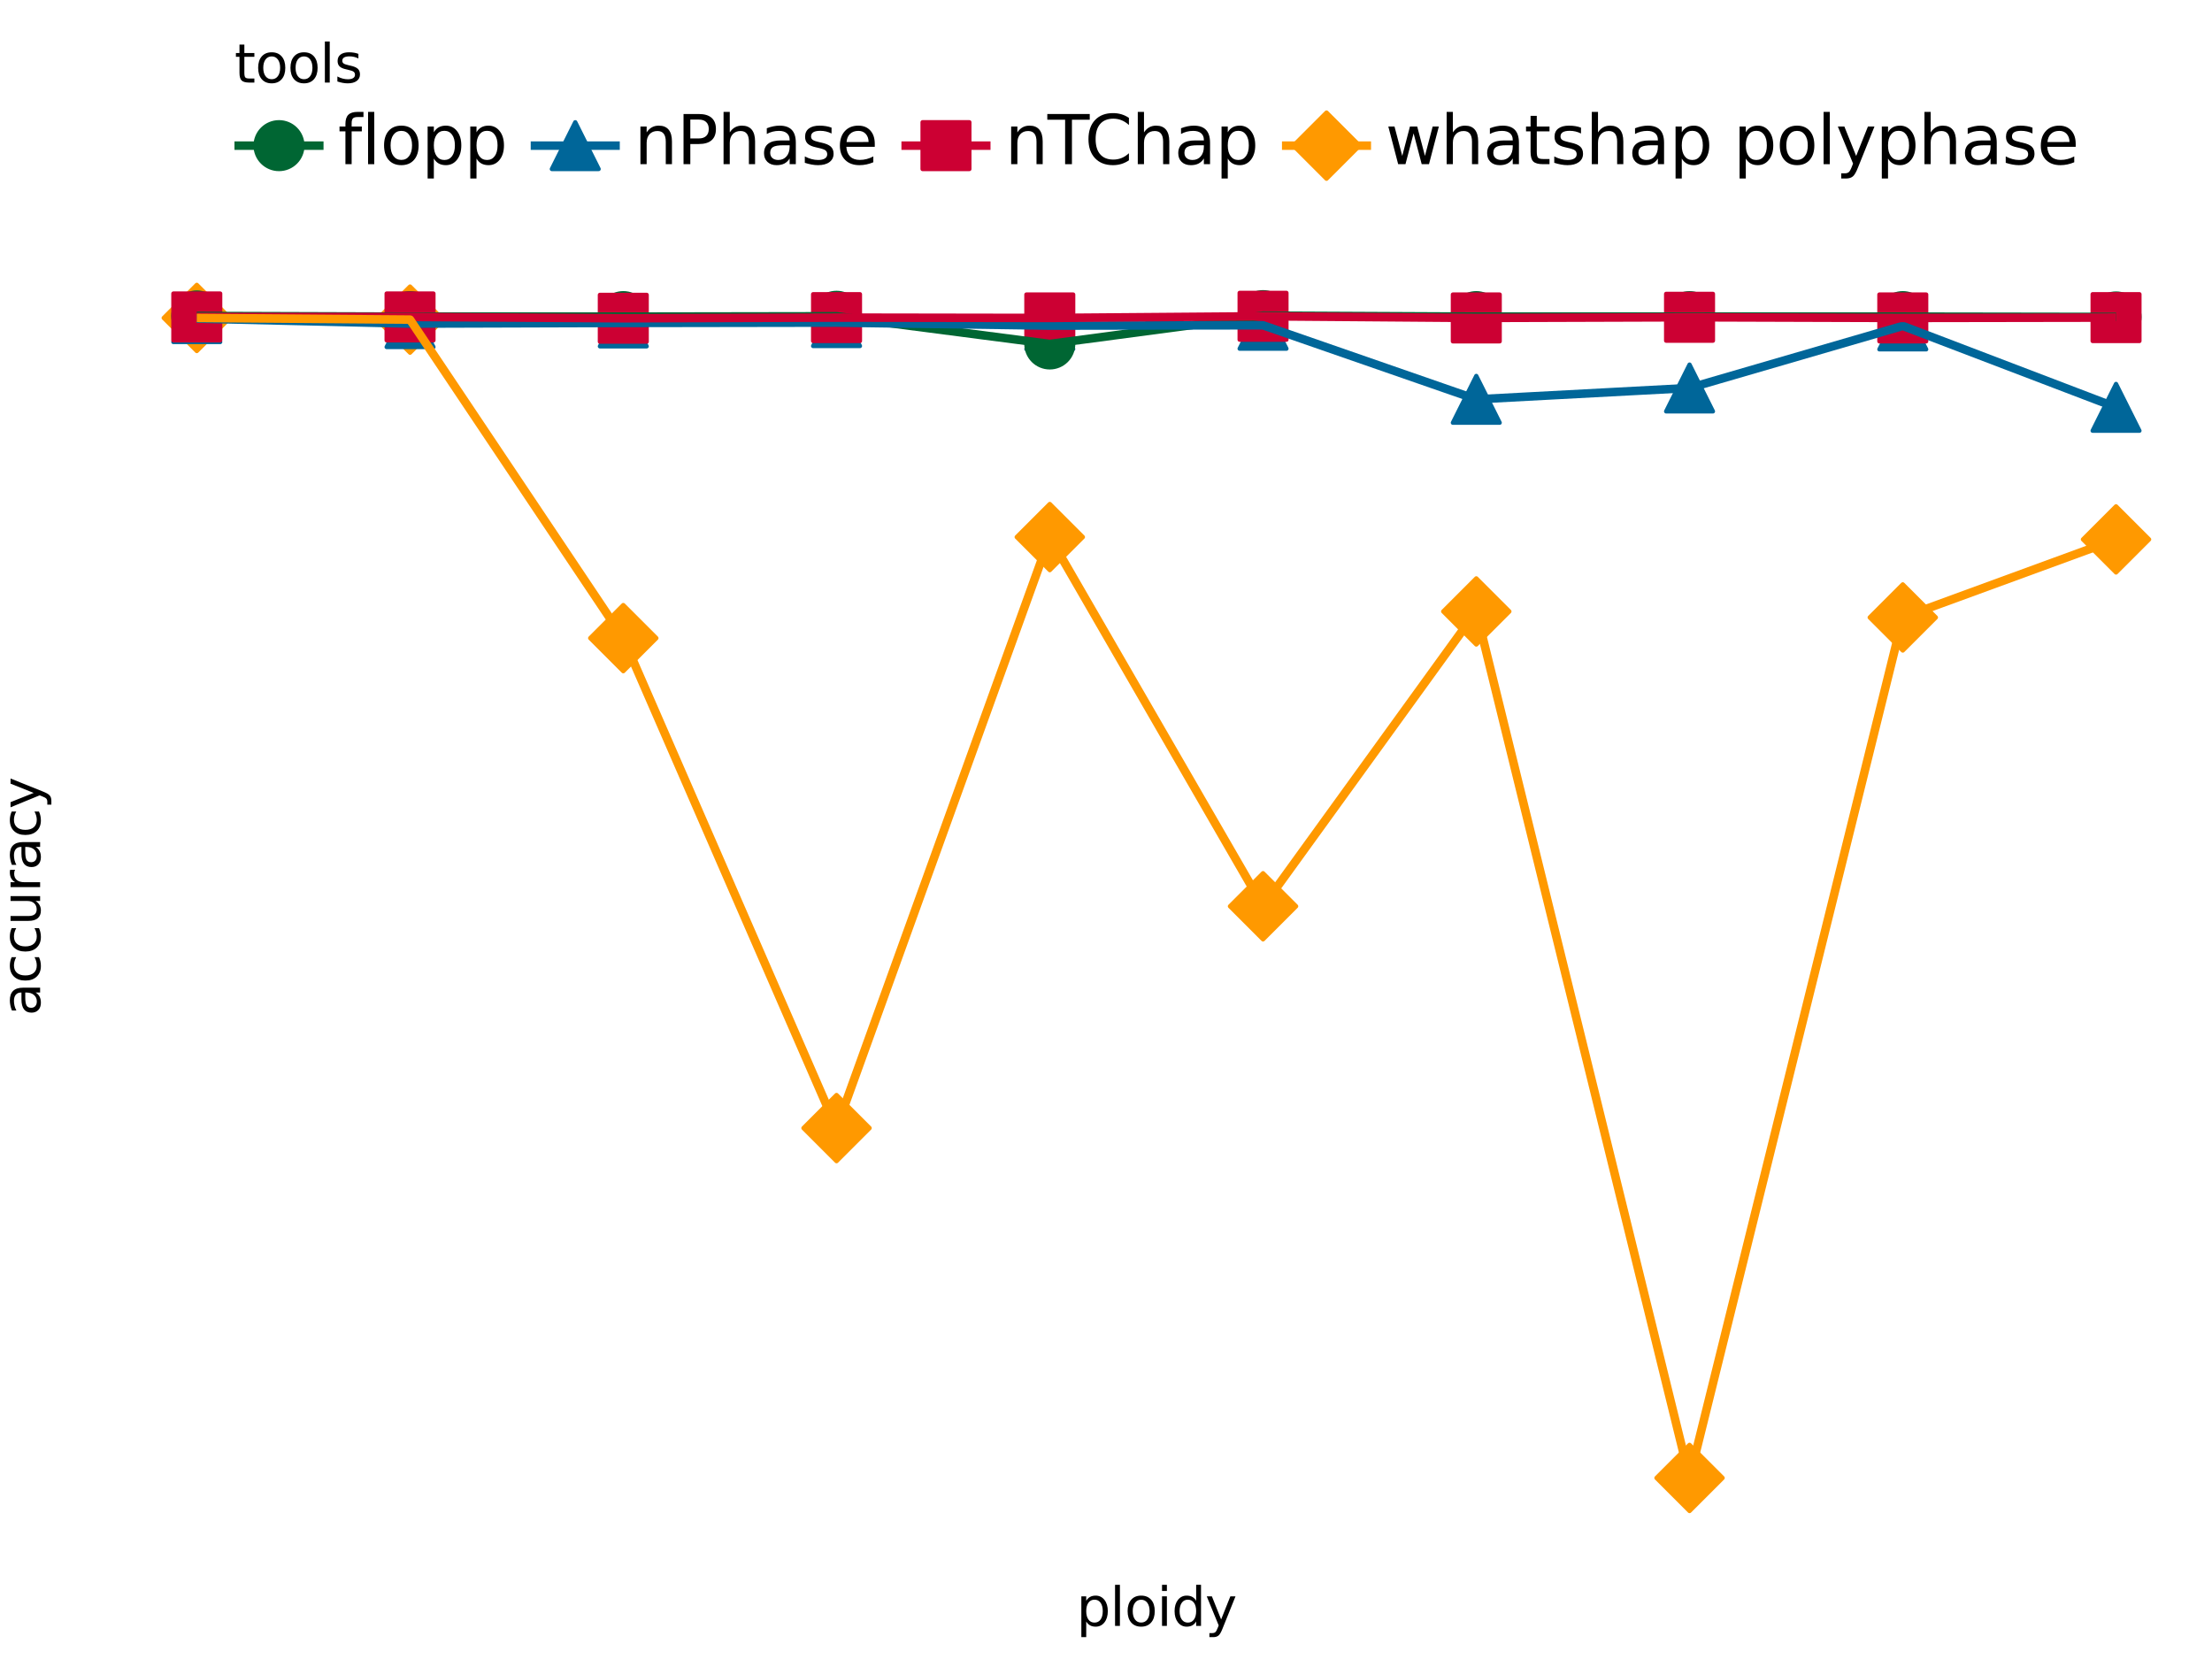 <?xml version="1.0" encoding="utf-8" standalone="no"?>
<!DOCTYPE svg PUBLIC "-//W3C//DTD SVG 1.1//EN"
  "http://www.w3.org/Graphics/SVG/1.1/DTD/svg11.dtd">
<svg xmlns:xlink="http://www.w3.org/1999/xlink" width="460.8pt" height="345.6pt" viewBox="0 0 460.8 345.6" xmlns="http://www.w3.org/2000/svg" version="1.1">
 <rect x="0" y="0" width="460.8" height="345.6" fill="#333333" stroke="none"/>
 <defs>
  <style type="text/css">*{stroke-linejoin: round; stroke-linecap: butt}</style>
 </defs>
 <g id="figure_1">
  <g id="patch_1">
   <path d="M 0 345.6 
L 460.8 345.6 
L 460.8 0 
L 0 0 
z
" style="fill: #ffffff; stroke: #ffffff; stroke-linejoin: miter"/>
  </g>
  <g id="axes_1">
   <g id="patch_2">
    <path d="M 21.004 319.988 
L 460.8 319.988 
L 460.8 53.641 
L 21.004 53.641 
L 21.004 319.988 
z
" style="fill: none"/>
   </g>
   <g id="matplotlib.axis_1">
    <g id="xtick_1"/>
    <g id="xtick_2"/>
    <g id="xtick_3"/>
    <g id="xtick_4"/>
    <g id="xtick_5"/>
    <g id="xtick_6"/>
    <g id="xtick_7"/>
   </g>
   <g id="matplotlib.axis_2">
    <g id="ytick_1"/>
    <g id="ytick_2"/>
    <g id="ytick_3"/>
    <g id="ytick_4"/>
    <g id="ytick_5"/>
    <g id="ytick_6"/>
    <g id="ytick_7"/>
    <g id="ytick_8"/>
   </g>
   <g id="PathCollection_1">
    <path d="M 40.995 73.127 
L 47.888 66.234 
L 40.995 59.34 
L 34.101 66.234 
z
" clip-path="url(#p84283891cf)" style="fill: #ff9900; stroke: #ff9900; stroke-width: 0.886"/>
    <path d="M 85.419 73.474 
L 92.312 66.581 
L 85.419 59.688 
L 78.525 66.581 
z
" clip-path="url(#p84283891cf)" style="fill: #ff9900; stroke: #ff9900; stroke-width: 0.886"/>
    <path d="M 129.842 139.827 
L 136.736 132.933 
L 129.842 126.04 
L 122.949 132.933 
z
" clip-path="url(#p84283891cf)" style="fill: #ff9900; stroke: #ff9900; stroke-width: 0.886"/>
    <path d="M 174.266 241.891 
L 181.159 234.998 
L 174.266 228.105 
L 167.373 234.998 
z
" clip-path="url(#p84283891cf)" style="fill: #ff9900; stroke: #ff9900; stroke-width: 0.886"/>
    <path d="M 218.69 118.775 
L 225.583 111.881 
L 218.69 104.988 
L 211.797 111.881 
z
" clip-path="url(#p84283891cf)" style="fill: #ff9900; stroke: #ff9900; stroke-width: 0.886"/>
    <path d="M 263.114 195.688 
L 270.007 188.795 
L 263.114 181.901 
L 256.221 188.795 
z
" clip-path="url(#p84283891cf)" style="fill: #ff9900; stroke: #ff9900; stroke-width: 0.886"/>
    <path d="M 307.538 134.268 
L 314.431 127.375 
L 307.538 120.482 
L 300.645 127.375 
z
" clip-path="url(#p84283891cf)" style="fill: #ff9900; stroke: #ff9900; stroke-width: 0.886"/>
    <path d="M 351.962 314.775 
L 358.855 307.881 
L 351.962 300.988 
L 345.068 307.881 
z
" clip-path="url(#p84283891cf)" style="fill: #ff9900; stroke: #ff9900; stroke-width: 0.886"/>
    <path d="M 396.385 135.519 
L 403.279 128.626 
L 396.385 121.733 
L 389.492 128.626 
z
" clip-path="url(#p84283891cf)" style="fill: #ff9900; stroke: #ff9900; stroke-width: 0.886"/>
    <path d="M 440.809 119.261 
L 447.702 112.368 
L 440.809 105.474 
L 433.916 112.368 
z
" clip-path="url(#p84283891cf)" style="fill: #ff9900; stroke: #ff9900; stroke-width: 0.886"/>
   </g>
   <g id="PathCollection_2">
    <path d="M 40.995 61.498 
L 36.12 71.247 
L 45.869 71.247 
z
" clip-path="url(#p84283891cf)" style="fill: #006699; stroke: #006699; stroke-width: 0.886"/>
    <path d="M 85.419 62.541 
L 80.544 72.289 
L 90.293 72.289 
z
" clip-path="url(#p84283891cf)" style="fill: #006699; stroke: #006699; stroke-width: 0.886"/>
    <path d="M 129.842 62.402 
L 124.968 72.15 
L 134.717 72.15 
z
" clip-path="url(#p84283891cf)" style="fill: #006699; stroke: #006699; stroke-width: 0.886"/>
    <path d="M 174.266 62.332 
L 169.392 72.081 
L 179.14 72.081 
z
" clip-path="url(#p84283891cf)" style="fill: #006699; stroke: #006699; stroke-width: 0.886"/>
    <path d="M 218.69 62.957 
L 213.816 72.706 
L 223.564 72.706 
z
" clip-path="url(#p84283891cf)" style="fill: #006699; stroke: #006699; stroke-width: 0.886"/>
    <path d="M 263.114 62.888 
L 258.24 72.636 
L 267.988 72.636 
z
" clip-path="url(#p84283891cf)" style="fill: #006699; stroke: #006699; stroke-width: 0.886"/>
    <path d="M 307.538 78.312 
L 302.663 88.061 
L 312.412 88.061 
z
" clip-path="url(#p84283891cf)" style="fill: #006699; stroke: #006699; stroke-width: 0.886"/>
    <path d="M 351.962 75.95 
L 347.087 85.699 
L 356.836 85.699 
z
" clip-path="url(#p84283891cf)" style="fill: #006699; stroke: #006699; stroke-width: 0.886"/>
    <path d="M 396.385 63.027 
L 391.511 72.775 
L 401.26 72.775 
z
" clip-path="url(#p84283891cf)" style="fill: #006699; stroke: #006699; stroke-width: 0.886"/>
    <path d="M 440.809 79.98 
L 435.935 89.728 
L 445.684 89.728 
z
" clip-path="url(#p84283891cf)" style="fill: #006699; stroke: #006699; stroke-width: 0.886"/>
   </g>
   <g id="PathCollection_3">
    <path d="M 40.995 70.691 
C 42.287 70.691 43.527 70.178 44.441 69.263 
C 45.355 68.349 45.869 67.11 45.869 65.817 
C 45.869 64.524 45.355 63.284 44.441 62.37 
C 43.527 61.456 42.287 60.943 40.995 60.943 
C 39.702 60.943 38.462 61.456 37.548 62.37 
C 36.634 63.284 36.12 64.524 36.12 65.817 
C 36.12 67.11 36.634 68.349 37.548 69.263 
C 38.462 70.178 39.702 70.691 40.995 70.691 
z
" clip-path="url(#p84283891cf)" style="fill: #006633; stroke: #006633; stroke-width: 0.886"/>
    <path d="M 85.419 70.83 
C 86.711 70.83 87.951 70.316 88.865 69.402 
C 89.779 68.488 90.293 67.248 90.293 65.956 
C 90.293 64.663 89.779 63.423 88.865 62.509 
C 87.951 61.595 86.711 61.082 85.419 61.082 
C 84.126 61.082 82.886 61.595 81.972 62.509 
C 81.058 63.423 80.544 64.663 80.544 65.956 
C 80.544 67.248 81.058 68.488 81.972 69.402 
C 82.886 70.316 84.126 70.83 85.419 70.83 
z
" clip-path="url(#p84283891cf)" style="fill: #006633; stroke: #006633; stroke-width: 0.886"/>
    <path d="M 129.842 70.83 
C 131.135 70.83 132.375 70.316 133.289 69.402 
C 134.203 68.488 134.717 67.248 134.717 65.956 
C 134.717 64.663 134.203 63.423 133.289 62.509 
C 132.375 61.595 131.135 61.082 129.842 61.082 
C 128.55 61.082 127.31 61.595 126.396 62.509 
C 125.482 63.423 124.968 64.663 124.968 65.956 
C 124.968 67.248 125.482 68.488 126.396 69.402 
C 127.31 70.316 128.55 70.83 129.842 70.83 
z
" clip-path="url(#p84283891cf)" style="fill: #006633; stroke: #006633; stroke-width: 0.886"/>
    <path d="M 174.266 70.761 
C 175.559 70.761 176.799 70.247 177.713 69.333 
C 178.627 68.419 179.14 67.179 179.14 65.886 
C 179.14 64.594 178.627 63.354 177.713 62.44 
C 176.799 61.526 175.559 61.012 174.266 61.012 
C 172.974 61.012 171.734 61.526 170.82 62.44 
C 169.906 63.354 169.392 64.594 169.392 65.886 
C 169.392 67.179 169.906 68.419 170.82 69.333 
C 171.734 70.247 172.974 70.761 174.266 70.761 
z
" clip-path="url(#p84283891cf)" style="fill: #006633; stroke: #006633; stroke-width: 0.886"/>
    <path d="M 218.69 76.527 
C 219.983 76.527 221.223 76.014 222.137 75.1 
C 223.051 74.186 223.564 72.946 223.564 71.653 
C 223.564 70.36 223.051 69.121 222.137 68.206 
C 221.223 67.292 219.983 66.779 218.69 66.779 
C 217.397 66.779 216.157 67.292 215.243 68.206 
C 214.329 69.121 213.816 70.36 213.816 71.653 
C 213.816 72.946 214.329 74.186 215.243 75.1 
C 216.157 76.014 217.397 76.527 218.69 76.527 
z
" clip-path="url(#p84283891cf)" style="fill: #006633; stroke: #006633; stroke-width: 0.886"/>
    <path d="M 263.114 70.622 
C 264.407 70.622 265.646 70.108 266.561 69.194 
C 267.475 68.28 267.988 67.04 267.988 65.747 
C 267.988 64.455 267.475 63.215 266.561 62.301 
C 265.646 61.387 264.407 60.873 263.114 60.873 
C 261.821 60.873 260.581 61.387 259.667 62.301 
C 258.753 63.215 258.24 64.455 258.24 65.747 
C 258.24 67.04 258.753 68.28 259.667 69.194 
C 260.581 70.108 261.821 70.622 263.114 70.622 
z
" clip-path="url(#p84283891cf)" style="fill: #006633; stroke: #006633; stroke-width: 0.886"/>
    <path d="M 307.538 70.83 
C 308.83 70.83 310.07 70.316 310.984 69.402 
C 311.898 68.488 312.412 67.248 312.412 65.956 
C 312.412 64.663 311.898 63.423 310.984 62.509 
C 310.07 61.595 308.83 61.082 307.538 61.082 
C 306.245 61.082 305.005 61.595 304.091 62.509 
C 303.177 63.423 302.663 64.663 302.663 65.956 
C 302.663 67.248 303.177 68.488 304.091 69.402 
C 305.005 70.316 306.245 70.83 307.538 70.83 
z
" clip-path="url(#p84283891cf)" style="fill: #006633; stroke: #006633; stroke-width: 0.886"/>
    <path d="M 351.962 70.83 
C 353.254 70.83 354.494 70.316 355.408 69.402 
C 356.322 68.488 356.836 67.248 356.836 65.956 
C 356.836 64.663 356.322 63.423 355.408 62.509 
C 354.494 61.595 353.254 61.082 351.962 61.082 
C 350.669 61.082 349.429 61.595 348.515 62.509 
C 347.601 63.423 347.087 64.663 347.087 65.956 
C 347.087 67.248 347.601 68.488 348.515 69.402 
C 349.429 70.316 350.669 70.83 351.962 70.83 
z
" clip-path="url(#p84283891cf)" style="fill: #006633; stroke: #006633; stroke-width: 0.886"/>
    <path d="M 396.385 70.83 
C 397.678 70.83 398.918 70.316 399.832 69.402 
C 400.746 68.488 401.26 67.248 401.26 65.956 
C 401.26 64.663 400.746 63.423 399.832 62.509 
C 398.918 61.595 397.678 61.082 396.385 61.082 
C 395.093 61.082 393.853 61.595 392.939 62.509 
C 392.025 63.423 391.511 64.663 391.511 65.956 
C 391.511 67.248 392.025 68.488 392.939 69.402 
C 393.853 70.316 395.093 70.83 396.385 70.83 
z
" clip-path="url(#p84283891cf)" style="fill: #006633; stroke: #006633; stroke-width: 0.886"/>
    <path d="M 440.809 70.9 
C 442.102 70.9 443.342 70.386 444.256 69.472 
C 445.17 68.558 445.684 67.318 445.684 66.025 
C 445.684 64.733 445.17 63.493 444.256 62.579 
C 443.342 61.665 442.102 61.151 440.809 61.151 
C 439.517 61.151 438.277 61.665 437.363 62.579 
C 436.449 63.493 435.935 64.733 435.935 66.025 
C 435.935 67.318 436.449 68.558 437.363 69.472 
C 438.277 70.386 439.517 70.9 440.809 70.9 
z
" clip-path="url(#p84283891cf)" style="fill: #006633; stroke: #006633; stroke-width: 0.886"/>
   </g>
   <g id="PathCollection_4">
    <path d="M 36.12 70.9 
L 45.869 70.9 
L 45.869 61.151 
L 36.12 61.151 
z
" clip-path="url(#p84283891cf)" style="fill: #cc0033; stroke: #cc0033; stroke-width: 0.886"/>
    <path d="M 80.544 70.9 
L 90.293 70.9 
L 90.293 61.151 
L 80.544 61.151 
z
" clip-path="url(#p84283891cf)" style="fill: #cc0033; stroke: #cc0033; stroke-width: 0.886"/>
    <path d="M 124.968 71.177 
L 134.717 71.177 
L 134.717 61.429 
L 124.968 61.429 
z
" clip-path="url(#p84283891cf)" style="fill: #cc0033; stroke: #cc0033; stroke-width: 0.886"/>
    <path d="M 169.392 71.038 
L 179.14 71.038 
L 179.14 61.29 
L 169.392 61.29 
z
" clip-path="url(#p84283891cf)" style="fill: #cc0033; stroke: #cc0033; stroke-width: 0.886"/>
    <path d="M 213.816 71.108 
L 223.564 71.108 
L 223.564 61.359 
L 213.816 61.359 
z
" clip-path="url(#p84283891cf)" style="fill: #cc0033; stroke: #cc0033; stroke-width: 0.886"/>
    <path d="M 258.24 70.761 
L 267.988 70.761 
L 267.988 61.012 
L 258.24 61.012 
z
" clip-path="url(#p84283891cf)" style="fill: #cc0033; stroke: #cc0033; stroke-width: 0.886"/>
    <path d="M 302.663 71.108 
L 312.412 71.108 
L 312.412 61.359 
L 302.663 61.359 
z
" clip-path="url(#p84283891cf)" style="fill: #cc0033; stroke: #cc0033; stroke-width: 0.886"/>
    <path d="M 347.087 70.969 
L 356.836 70.969 
L 356.836 61.221 
L 347.087 61.221 
z
" clip-path="url(#p84283891cf)" style="fill: #cc0033; stroke: #cc0033; stroke-width: 0.886"/>
    <path d="M 391.511 71.108 
L 401.26 71.108 
L 401.26 61.359 
L 391.511 61.359 
z
" clip-path="url(#p84283891cf)" style="fill: #cc0033; stroke: #cc0033; stroke-width: 0.886"/>
    <path d="M 435.935 71.038 
L 445.684 71.038 
L 445.684 61.29 
L 435.935 61.29 
z
" clip-path="url(#p84283891cf)" style="fill: #cc0033; stroke: #cc0033; stroke-width: 0.886"/>
   </g>
   <g id="line2d_1">
    <path d="M 40.995 65.817 
L 85.419 65.956 
L 129.842 65.956 
L 174.266 65.886 
L 218.69 71.653 
L 263.114 65.747 
L 307.538 65.956 
L 351.962 65.956 
L 396.385 65.956 
L 440.809 66.025 
" clip-path="url(#p84283891cf)" style="fill: none; stroke: #006633; stroke-width: 1.772"/>
   </g>
   <g id="line2d_2">
    <path d="M 40.995 66.373 
L 85.419 67.415 
L 129.842 67.276 
L 174.266 67.206 
L 218.69 67.832 
L 263.114 67.762 
L 307.538 83.187 
L 351.962 80.824 
L 396.385 67.901 
L 440.809 84.854 
" clip-path="url(#p84283891cf)" style="fill: none; stroke: #006699; stroke-width: 1.772"/>
   </g>
   <g id="line2d_3">
    <path d="M 40.995 66.025 
L 85.419 66.025 
L 129.842 66.303 
L 174.266 66.164 
L 218.69 66.234 
L 263.114 65.886 
L 307.538 66.234 
L 351.962 66.095 
L 396.385 66.234 
L 440.809 66.164 
" clip-path="url(#p84283891cf)" style="fill: none; stroke: #cc0033; stroke-width: 1.772"/>
   </g>
   <g id="line2d_4">
    <path d="M 40.995 66.234 
L 85.419 66.581 
L 129.842 132.933 
L 174.266 234.998 
L 218.69 111.881 
L 263.114 188.795 
L 307.538 127.375 
L 351.962 307.881 
L 396.385 128.626 
L 440.809 112.368 
" clip-path="url(#p84283891cf)" style="fill: none; stroke: #ff9900; stroke-width: 1.772"/>
   </g>
  </g>
  <g id="text_1">
   <!-- ploidy -->
   <g transform="translate(224.242 338.704) scale(0.11 -0.11)">
    <defs>
     <path id="DejaVuSans-70" d="M 1159 525 
L 1159 -1331 
L 581 -1331 
L 581 3500 
L 1159 3500 
L 1159 2969 
Q 1341 3281 1617 3432 
Q 1894 3584 2278 3584 
Q 2916 3584 3314 3078 
Q 3713 2572 3713 1747 
Q 3713 922 3314 415 
Q 2916 -91 2278 -91 
Q 1894 -91 1617 61 
Q 1341 213 1159 525 
z
M 3116 1747 
Q 3116 2381 2855 2742 
Q 2594 3103 2138 3103 
Q 1681 3103 1420 2742 
Q 1159 2381 1159 1747 
Q 1159 1113 1420 752 
Q 1681 391 2138 391 
Q 2594 391 2855 752 
Q 3116 1113 3116 1747 
z
" transform="scale(0.016)"/>
     <path id="DejaVuSans-6c" d="M 603 4863 
L 1178 4863 
L 1178 0 
L 603 0 
L 603 4863 
z
" transform="scale(0.016)"/>
     <path id="DejaVuSans-6f" d="M 1959 3097 
Q 1497 3097 1228 2736 
Q 959 2375 959 1747 
Q 959 1119 1226 758 
Q 1494 397 1959 397 
Q 2419 397 2687 759 
Q 2956 1122 2956 1747 
Q 2956 2369 2687 2733 
Q 2419 3097 1959 3097 
z
M 1959 3584 
Q 2709 3584 3137 3096 
Q 3566 2609 3566 1747 
Q 3566 888 3137 398 
Q 2709 -91 1959 -91 
Q 1206 -91 779 398 
Q 353 888 353 1747 
Q 353 2609 779 3096 
Q 1206 3584 1959 3584 
z
" transform="scale(0.016)"/>
     <path id="DejaVuSans-69" d="M 603 3500 
L 1178 3500 
L 1178 0 
L 603 0 
L 603 3500 
z
M 603 4863 
L 1178 4863 
L 1178 4134 
L 603 4134 
L 603 4863 
z
" transform="scale(0.016)"/>
     <path id="DejaVuSans-64" d="M 2906 2969 
L 2906 4863 
L 3481 4863 
L 3481 0 
L 2906 0 
L 2906 525 
Q 2725 213 2448 61 
Q 2172 -91 1784 -91 
Q 1150 -91 751 415 
Q 353 922 353 1747 
Q 353 2572 751 3078 
Q 1150 3584 1784 3584 
Q 2172 3584 2448 3432 
Q 2725 3281 2906 2969 
z
M 947 1747 
Q 947 1113 1208 752 
Q 1469 391 1925 391 
Q 2381 391 2643 752 
Q 2906 1113 2906 1747 
Q 2906 2381 2643 2742 
Q 2381 3103 1925 3103 
Q 1469 3103 1208 2742 
Q 947 2381 947 1747 
z
" transform="scale(0.016)"/>
     <path id="DejaVuSans-79" d="M 2059 -325 
Q 1816 -950 1584 -1140 
Q 1353 -1331 966 -1331 
L 506 -1331 
L 506 -850 
L 844 -850 
Q 1081 -850 1212 -737 
Q 1344 -625 1503 -206 
L 1606 56 
L 191 3500 
L 800 3500 
L 1894 763 
L 2988 3500 
L 3597 3500 
L 2059 -325 
z
" transform="scale(0.016)"/>
    </defs>
    <use xlink:href="#DejaVuSans-70"/>
    <use xlink:href="#DejaVuSans-6c" x="63.477"/>
    <use xlink:href="#DejaVuSans-6f" x="91.26"/>
    <use xlink:href="#DejaVuSans-69" x="152.441"/>
    <use xlink:href="#DejaVuSans-64" x="180.225"/>
    <use xlink:href="#DejaVuSans-79" x="243.701"/>
   </g>
  </g>
  <g id="text_2">
   <!-- accuracy -->
   <g transform="translate(8.358 211.63) rotate(-90) scale(0.11 -0.11)">
    <defs>
     <path id="DejaVuSans-61" d="M 2194 1759 
Q 1497 1759 1228 1600 
Q 959 1441 959 1056 
Q 959 750 1161 570 
Q 1363 391 1709 391 
Q 2188 391 2477 730 
Q 2766 1069 2766 1631 
L 2766 1759 
L 2194 1759 
z
M 3341 1997 
L 3341 0 
L 2766 0 
L 2766 531 
Q 2569 213 2275 61 
Q 1981 -91 1556 -91 
Q 1019 -91 701 211 
Q 384 513 384 1019 
Q 384 1609 779 1909 
Q 1175 2209 1959 2209 
L 2766 2209 
L 2766 2266 
Q 2766 2663 2505 2880 
Q 2244 3097 1772 3097 
Q 1472 3097 1187 3025 
Q 903 2953 641 2809 
L 641 3341 
Q 956 3463 1253 3523 
Q 1550 3584 1831 3584 
Q 2591 3584 2966 3190 
Q 3341 2797 3341 1997 
z
" transform="scale(0.016)"/>
     <path id="DejaVuSans-63" d="M 3122 3366 
L 3122 2828 
Q 2878 2963 2633 3030 
Q 2388 3097 2138 3097 
Q 1578 3097 1268 2742 
Q 959 2388 959 1747 
Q 959 1106 1268 751 
Q 1578 397 2138 397 
Q 2388 397 2633 464 
Q 2878 531 3122 666 
L 3122 134 
Q 2881 22 2623 -34 
Q 2366 -91 2075 -91 
Q 1284 -91 818 406 
Q 353 903 353 1747 
Q 353 2603 823 3093 
Q 1294 3584 2113 3584 
Q 2378 3584 2631 3529 
Q 2884 3475 3122 3366 
z
" transform="scale(0.016)"/>
     <path id="DejaVuSans-75" d="M 544 1381 
L 544 3500 
L 1119 3500 
L 1119 1403 
Q 1119 906 1312 657 
Q 1506 409 1894 409 
Q 2359 409 2629 706 
Q 2900 1003 2900 1516 
L 2900 3500 
L 3475 3500 
L 3475 0 
L 2900 0 
L 2900 538 
Q 2691 219 2414 64 
Q 2138 -91 1772 -91 
Q 1169 -91 856 284 
Q 544 659 544 1381 
z
M 1991 3584 
L 1991 3584 
z
" transform="scale(0.016)"/>
     <path id="DejaVuSans-72" d="M 2631 2963 
Q 2534 3019 2420 3045 
Q 2306 3072 2169 3072 
Q 1681 3072 1420 2755 
Q 1159 2438 1159 1844 
L 1159 0 
L 581 0 
L 581 3500 
L 1159 3500 
L 1159 2956 
Q 1341 3275 1631 3429 
Q 1922 3584 2338 3584 
Q 2397 3584 2469 3576 
Q 2541 3569 2628 3553 
L 2631 2963 
z
" transform="scale(0.016)"/>
    </defs>
    <use xlink:href="#DejaVuSans-61"/>
    <use xlink:href="#DejaVuSans-63" x="61.279"/>
    <use xlink:href="#DejaVuSans-63" x="116.26"/>
    <use xlink:href="#DejaVuSans-75" x="171.24"/>
    <use xlink:href="#DejaVuSans-72" x="234.619"/>
    <use xlink:href="#DejaVuSans-61" x="275.732"/>
    <use xlink:href="#DejaVuSans-63" x="337.012"/>
    <use xlink:href="#DejaVuSans-79" x="391.992"/>
   </g>
  </g>
  <g id="patch_3">
   <path d="M 48.643 39.817 
L 433.161 39.817 
L 433.161 5.608 
L 48.643 5.608 
L 48.643 39.817 
z
" style="fill: none"/>
  </g>
  <g id="text_3">
   <!-- tools -->
   <g transform="translate(48.843 17.202) scale(0.11 -0.11)">
    <defs>
     <path id="DejaVuSans-74" d="M 1172 4494 
L 1172 3500 
L 2356 3500 
L 2356 3053 
L 1172 3053 
L 1172 1153 
Q 1172 725 1289 603 
Q 1406 481 1766 481 
L 2356 481 
L 2356 0 
L 1766 0 
Q 1100 0 847 248 
Q 594 497 594 1153 
L 594 3053 
L 172 3053 
L 172 3500 
L 594 3500 
L 594 4494 
L 1172 4494 
z
" transform="scale(0.016)"/>
     <path id="DejaVuSans-73" d="M 2834 3397 
L 2834 2853 
Q 2591 2978 2328 3040 
Q 2066 3103 1784 3103 
Q 1356 3103 1142 2972 
Q 928 2841 928 2578 
Q 928 2378 1081 2264 
Q 1234 2150 1697 2047 
L 1894 2003 
Q 2506 1872 2764 1633 
Q 3022 1394 3022 966 
Q 3022 478 2636 193 
Q 2250 -91 1575 -91 
Q 1294 -91 989 -36 
Q 684 19 347 128 
L 347 722 
Q 666 556 975 473 
Q 1284 391 1588 391 
Q 1994 391 2212 530 
Q 2431 669 2431 922 
Q 2431 1156 2273 1281 
Q 2116 1406 1581 1522 
L 1381 1569 
Q 847 1681 609 1914 
Q 372 2147 372 2553 
Q 372 3047 722 3315 
Q 1072 3584 1716 3584 
Q 2034 3584 2315 3537 
Q 2597 3491 2834 3397 
z
" transform="scale(0.016)"/>
    </defs>
    <use xlink:href="#DejaVuSans-74"/>
    <use xlink:href="#DejaVuSans-6f" x="39.209"/>
    <use xlink:href="#DejaVuSans-6f" x="100.391"/>
    <use xlink:href="#DejaVuSans-6c" x="161.572"/>
    <use xlink:href="#DejaVuSans-73" x="189.355"/>
   </g>
  </g>
  <g id="patch_4">
   <path d="M 48.843 39.617 
L 67.398 39.617 
L 67.398 21.062 
L 48.843 21.062 
L 48.843 39.617 
z
" clip-path="url(#pc51c813f5f)" style="fill: none"/>
  </g>
  <g id="line2d_5">
   <path d="M 58.121 30.339 
" clip-path="url(#pc51c813f5f)" style="fill: none; stroke: #1f77b4; stroke-width: 1.5; stroke-linecap: square"/>
   <defs>
    <path id="mb16a78d0eb" d="M 0 4.874 
C 1.293 4.874 2.533 4.361 3.447 3.447 
C 4.361 2.533 4.874 1.293 4.874 0 
C 4.874 -1.293 4.361 -2.533 3.447 -3.447 
C 2.533 -4.361 1.293 -4.874 0 -4.874 
C -1.293 -4.874 -2.533 -4.361 -3.447 -3.447 
C -4.361 -2.533 -4.874 -1.293 -4.874 0 
C -4.874 1.293 -4.361 2.533 -3.447 3.447 
C -2.533 4.361 -1.293 4.874 0 4.874 
z
" style="stroke: #006633; stroke-width: 0.886"/>
   </defs>
   <g clip-path="url(#pc51c813f5f)">
    <use xlink:href="#mb16a78d0eb" x="58.121" y="30.339" style="fill: #006633; stroke: #006633; stroke-width: 0.886"/>
   </g>
  </g>
  <g id="line2d_6">
   <path d="M 48.843 30.339 
L 67.398 30.339 
" clip-path="url(#pc51c813f5f)" style="fill: none; stroke: #006633; stroke-width: 1.772"/>
  </g>
  <g id="text_4">
   <!-- flopp -->
   <g transform="translate(70.398 34.202) scale(0.14 -0.14)">
    <defs>
     <path id="DejaVuSans-66" d="M 2375 4863 
L 2375 4384 
L 1825 4384 
Q 1516 4384 1395 4259 
Q 1275 4134 1275 3809 
L 1275 3500 
L 2222 3500 
L 2222 3053 
L 1275 3053 
L 1275 0 
L 697 0 
L 697 3053 
L 147 3053 
L 147 3500 
L 697 3500 
L 697 3744 
Q 697 4328 969 4595 
Q 1241 4863 1831 4863 
L 2375 4863 
z
" transform="scale(0.016)"/>
    </defs>
    <use xlink:href="#DejaVuSans-66"/>
    <use xlink:href="#DejaVuSans-6c" x="35.205"/>
    <use xlink:href="#DejaVuSans-6f" x="62.988"/>
    <use xlink:href="#DejaVuSans-70" x="124.17"/>
    <use xlink:href="#DejaVuSans-70" x="187.646"/>
   </g>
  </g>
  <g id="patch_5">
   <path d="M 110.558 39.617 
L 129.112 39.617 
L 129.112 21.062 
L 110.558 21.062 
L 110.558 39.617 
z
" clip-path="url(#pf5e9f7a25f)" style="fill: none"/>
  </g>
  <g id="line2d_7">
   <path d="M 119.835 30.339 
" clip-path="url(#pf5e9f7a25f)" style="fill: none; stroke: #1f77b4; stroke-width: 1.5; stroke-linecap: square"/>
   <defs>
    <path id="m87d533398b" d="M 0 -4.874 
L -4.874 4.874 
L 4.874 4.874 
z
" style="stroke: #006699; stroke-width: 0.886; stroke-linejoin: miter"/>
   </defs>
   <g clip-path="url(#pf5e9f7a25f)">
    <use xlink:href="#m87d533398b" x="119.835" y="30.339" style="fill: #006699; stroke: #006699; stroke-width: 0.886; stroke-linejoin: miter"/>
   </g>
  </g>
  <g id="line2d_8">
   <path d="M 110.558 30.339 
L 129.112 30.339 
" clip-path="url(#pf5e9f7a25f)" style="fill: none; stroke: #006699; stroke-width: 1.772"/>
  </g>
  <g id="text_5">
   <!-- nPhase -->
   <g transform="translate(132.112 34.202) scale(0.14 -0.14)">
    <defs>
     <path id="DejaVuSans-6e" d="M 3513 2113 
L 3513 0 
L 2938 0 
L 2938 2094 
Q 2938 2591 2744 2837 
Q 2550 3084 2163 3084 
Q 1697 3084 1428 2787 
Q 1159 2491 1159 1978 
L 1159 0 
L 581 0 
L 581 3500 
L 1159 3500 
L 1159 2956 
Q 1366 3272 1645 3428 
Q 1925 3584 2291 3584 
Q 2894 3584 3203 3211 
Q 3513 2838 3513 2113 
z
" transform="scale(0.016)"/>
     <path id="DejaVuSans-50" d="M 1259 4147 
L 1259 2394 
L 2053 2394 
Q 2494 2394 2734 2622 
Q 2975 2850 2975 3272 
Q 2975 3691 2734 3919 
Q 2494 4147 2053 4147 
L 1259 4147 
z
M 628 4666 
L 2053 4666 
Q 2838 4666 3239 4311 
Q 3641 3956 3641 3272 
Q 3641 2581 3239 2228 
Q 2838 1875 2053 1875 
L 1259 1875 
L 1259 0 
L 628 0 
L 628 4666 
z
" transform="scale(0.016)"/>
     <path id="DejaVuSans-68" d="M 3513 2113 
L 3513 0 
L 2938 0 
L 2938 2094 
Q 2938 2591 2744 2837 
Q 2550 3084 2163 3084 
Q 1697 3084 1428 2787 
Q 1159 2491 1159 1978 
L 1159 0 
L 581 0 
L 581 4863 
L 1159 4863 
L 1159 2956 
Q 1366 3272 1645 3428 
Q 1925 3584 2291 3584 
Q 2894 3584 3203 3211 
Q 3513 2838 3513 2113 
z
" transform="scale(0.016)"/>
     <path id="DejaVuSans-65" d="M 3597 1894 
L 3597 1613 
L 953 1613 
Q 991 1019 1311 708 
Q 1631 397 2203 397 
Q 2534 397 2845 478 
Q 3156 559 3463 722 
L 3463 178 
Q 3153 47 2828 -22 
Q 2503 -91 2169 -91 
Q 1331 -91 842 396 
Q 353 884 353 1716 
Q 353 2575 817 3079 
Q 1281 3584 2069 3584 
Q 2775 3584 3186 3129 
Q 3597 2675 3597 1894 
z
M 3022 2063 
Q 3016 2534 2758 2815 
Q 2500 3097 2075 3097 
Q 1594 3097 1305 2825 
Q 1016 2553 972 2059 
L 3022 2063 
z
" transform="scale(0.016)"/>
    </defs>
    <use xlink:href="#DejaVuSans-6e"/>
    <use xlink:href="#DejaVuSans-50" x="63.379"/>
    <use xlink:href="#DejaVuSans-68" x="123.682"/>
    <use xlink:href="#DejaVuSans-61" x="187.061"/>
    <use xlink:href="#DejaVuSans-73" x="248.34"/>
    <use xlink:href="#DejaVuSans-65" x="300.439"/>
   </g>
  </g>
  <g id="patch_6">
   <path d="M 187.786 39.617 
L 206.341 39.617 
L 206.341 21.062 
L 187.786 21.062 
L 187.786 39.617 
z
" clip-path="url(#p8fdd1ec117)" style="fill: none"/>
  </g>
  <g id="line2d_9">
   <path d="M 197.063 30.339 
" clip-path="url(#p8fdd1ec117)" style="fill: none; stroke: #1f77b4; stroke-width: 1.5; stroke-linecap: square"/>
   <defs>
    <path id="m09dc093f77" d="M -4.874 4.874 
L 4.874 4.874 
L 4.874 -4.874 
L -4.874 -4.874 
z
" style="stroke: #cc0033; stroke-width: 0.886; stroke-linejoin: miter"/>
   </defs>
   <g clip-path="url(#p8fdd1ec117)">
    <use xlink:href="#m09dc093f77" x="197.063" y="30.339" style="fill: #cc0033; stroke: #cc0033; stroke-width: 0.886; stroke-linejoin: miter"/>
   </g>
  </g>
  <g id="line2d_10">
   <path d="M 187.786 30.339 
L 206.341 30.339 
" clip-path="url(#p8fdd1ec117)" style="fill: none; stroke: #cc0033; stroke-width: 1.772"/>
  </g>
  <g id="text_6">
   <!-- nTChap -->
   <g transform="translate(209.341 34.202) scale(0.14 -0.14)">
    <defs>
     <path id="DejaVuSans-54" d="M -19 4666 
L 3928 4666 
L 3928 4134 
L 2272 4134 
L 2272 0 
L 1638 0 
L 1638 4134 
L -19 4134 
L -19 4666 
z
" transform="scale(0.016)"/>
     <path id="DejaVuSans-43" d="M 4122 4306 
L 4122 3641 
Q 3803 3938 3442 4084 
Q 3081 4231 2675 4231 
Q 1875 4231 1450 3742 
Q 1025 3253 1025 2328 
Q 1025 1406 1450 917 
Q 1875 428 2675 428 
Q 3081 428 3442 575 
Q 3803 722 4122 1019 
L 4122 359 
Q 3791 134 3420 21 
Q 3050 -91 2638 -91 
Q 1578 -91 968 557 
Q 359 1206 359 2328 
Q 359 3453 968 4101 
Q 1578 4750 2638 4750 
Q 3056 4750 3426 4639 
Q 3797 4528 4122 4306 
z
" transform="scale(0.016)"/>
    </defs>
    <use xlink:href="#DejaVuSans-6e"/>
    <use xlink:href="#DejaVuSans-54" x="63.379"/>
    <use xlink:href="#DejaVuSans-43" x="118.588"/>
    <use xlink:href="#DejaVuSans-68" x="188.412"/>
    <use xlink:href="#DejaVuSans-61" x="251.791"/>
    <use xlink:href="#DejaVuSans-70" x="313.07"/>
   </g>
  </g>
  <g id="patch_7">
   <path d="M 267.057 39.617 
L 285.612 39.617 
L 285.612 21.062 
L 267.057 21.062 
L 267.057 39.617 
z
" clip-path="url(#p54e9d852d2)" style="fill: none"/>
  </g>
  <g id="line2d_11">
   <path d="M 276.335 30.339 
" clip-path="url(#p54e9d852d2)" style="fill: none; stroke: #1f77b4; stroke-width: 1.5; stroke-linecap: square"/>
   <defs>
    <path id="m75b56cfc46" d="M -0 6.893 
L 6.893 0 
L 0 -6.893 
L -6.893 -0 
z
" style="stroke: #ff9900; stroke-width: 0.886; stroke-linejoin: miter"/>
   </defs>
   <g clip-path="url(#p54e9d852d2)">
    <use xlink:href="#m75b56cfc46" x="276.335" y="30.339" style="fill: #ff9900; stroke: #ff9900; stroke-width: 0.886; stroke-linejoin: miter"/>
   </g>
  </g>
  <g id="line2d_12">
   <path d="M 267.057 30.339 
L 285.612 30.339 
" clip-path="url(#p54e9d852d2)" style="fill: none; stroke: #ff9900; stroke-width: 1.772"/>
  </g>
  <g id="text_7">
   <!-- whatshap polyphase -->
   <g transform="translate(288.612 34.202) scale(0.14 -0.14)">
    <defs>
     <path id="DejaVuSans-77" d="M 269 3500 
L 844 3500 
L 1563 769 
L 2278 3500 
L 2956 3500 
L 3675 769 
L 4391 3500 
L 4966 3500 
L 4050 0 
L 3372 0 
L 2619 2869 
L 1863 0 
L 1184 0 
L 269 3500 
z
" transform="scale(0.016)"/>
     <path id="DejaVuSans-20" transform="scale(0.016)"/>
    </defs>
    <use xlink:href="#DejaVuSans-77"/>
    <use xlink:href="#DejaVuSans-68" x="81.787"/>
    <use xlink:href="#DejaVuSans-61" x="145.166"/>
    <use xlink:href="#DejaVuSans-74" x="206.445"/>
    <use xlink:href="#DejaVuSans-73" x="245.654"/>
    <use xlink:href="#DejaVuSans-68" x="297.754"/>
    <use xlink:href="#DejaVuSans-61" x="361.133"/>
    <use xlink:href="#DejaVuSans-70" x="422.412"/>
    <use xlink:href="#DejaVuSans-20" x="485.889"/>
    <use xlink:href="#DejaVuSans-70" x="517.676"/>
    <use xlink:href="#DejaVuSans-6f" x="581.152"/>
    <use xlink:href="#DejaVuSans-6c" x="642.334"/>
    <use xlink:href="#DejaVuSans-79" x="670.117"/>
    <use xlink:href="#DejaVuSans-70" x="729.297"/>
    <use xlink:href="#DejaVuSans-68" x="792.773"/>
    <use xlink:href="#DejaVuSans-61" x="856.152"/>
    <use xlink:href="#DejaVuSans-73" x="917.432"/>
    <use xlink:href="#DejaVuSans-65" x="969.531"/>
   </g>
  </g>
 </g>
 <defs>
  <clipPath id="p84283891cf">
   <rect x="21.004" y="53.641" width="439.796" height="266.347"/>
  </clipPath>
  <clipPath id="pc51c813f5f">
   <path d="M 48.843 39.617 
L 48.843 21.062 
L 67.398 21.062 
L 67.398 39.617 
"/>
  </clipPath>
  <clipPath id="pf5e9f7a25f">
   <path d="M 110.558 39.617 
L 110.558 21.062 
L 129.112 21.062 
L 129.112 39.617 
"/>
  </clipPath>
  <clipPath id="p8fdd1ec117">
   <path d="M 187.786 39.617 
L 187.786 21.062 
L 206.341 21.062 
L 206.341 39.617 
"/>
  </clipPath>
  <clipPath id="p54e9d852d2">
   <path d="M 267.057 39.617 
L 267.057 21.062 
L 285.612 21.062 
L 285.612 39.617 
"/>
  </clipPath>
 </defs>
</svg>
